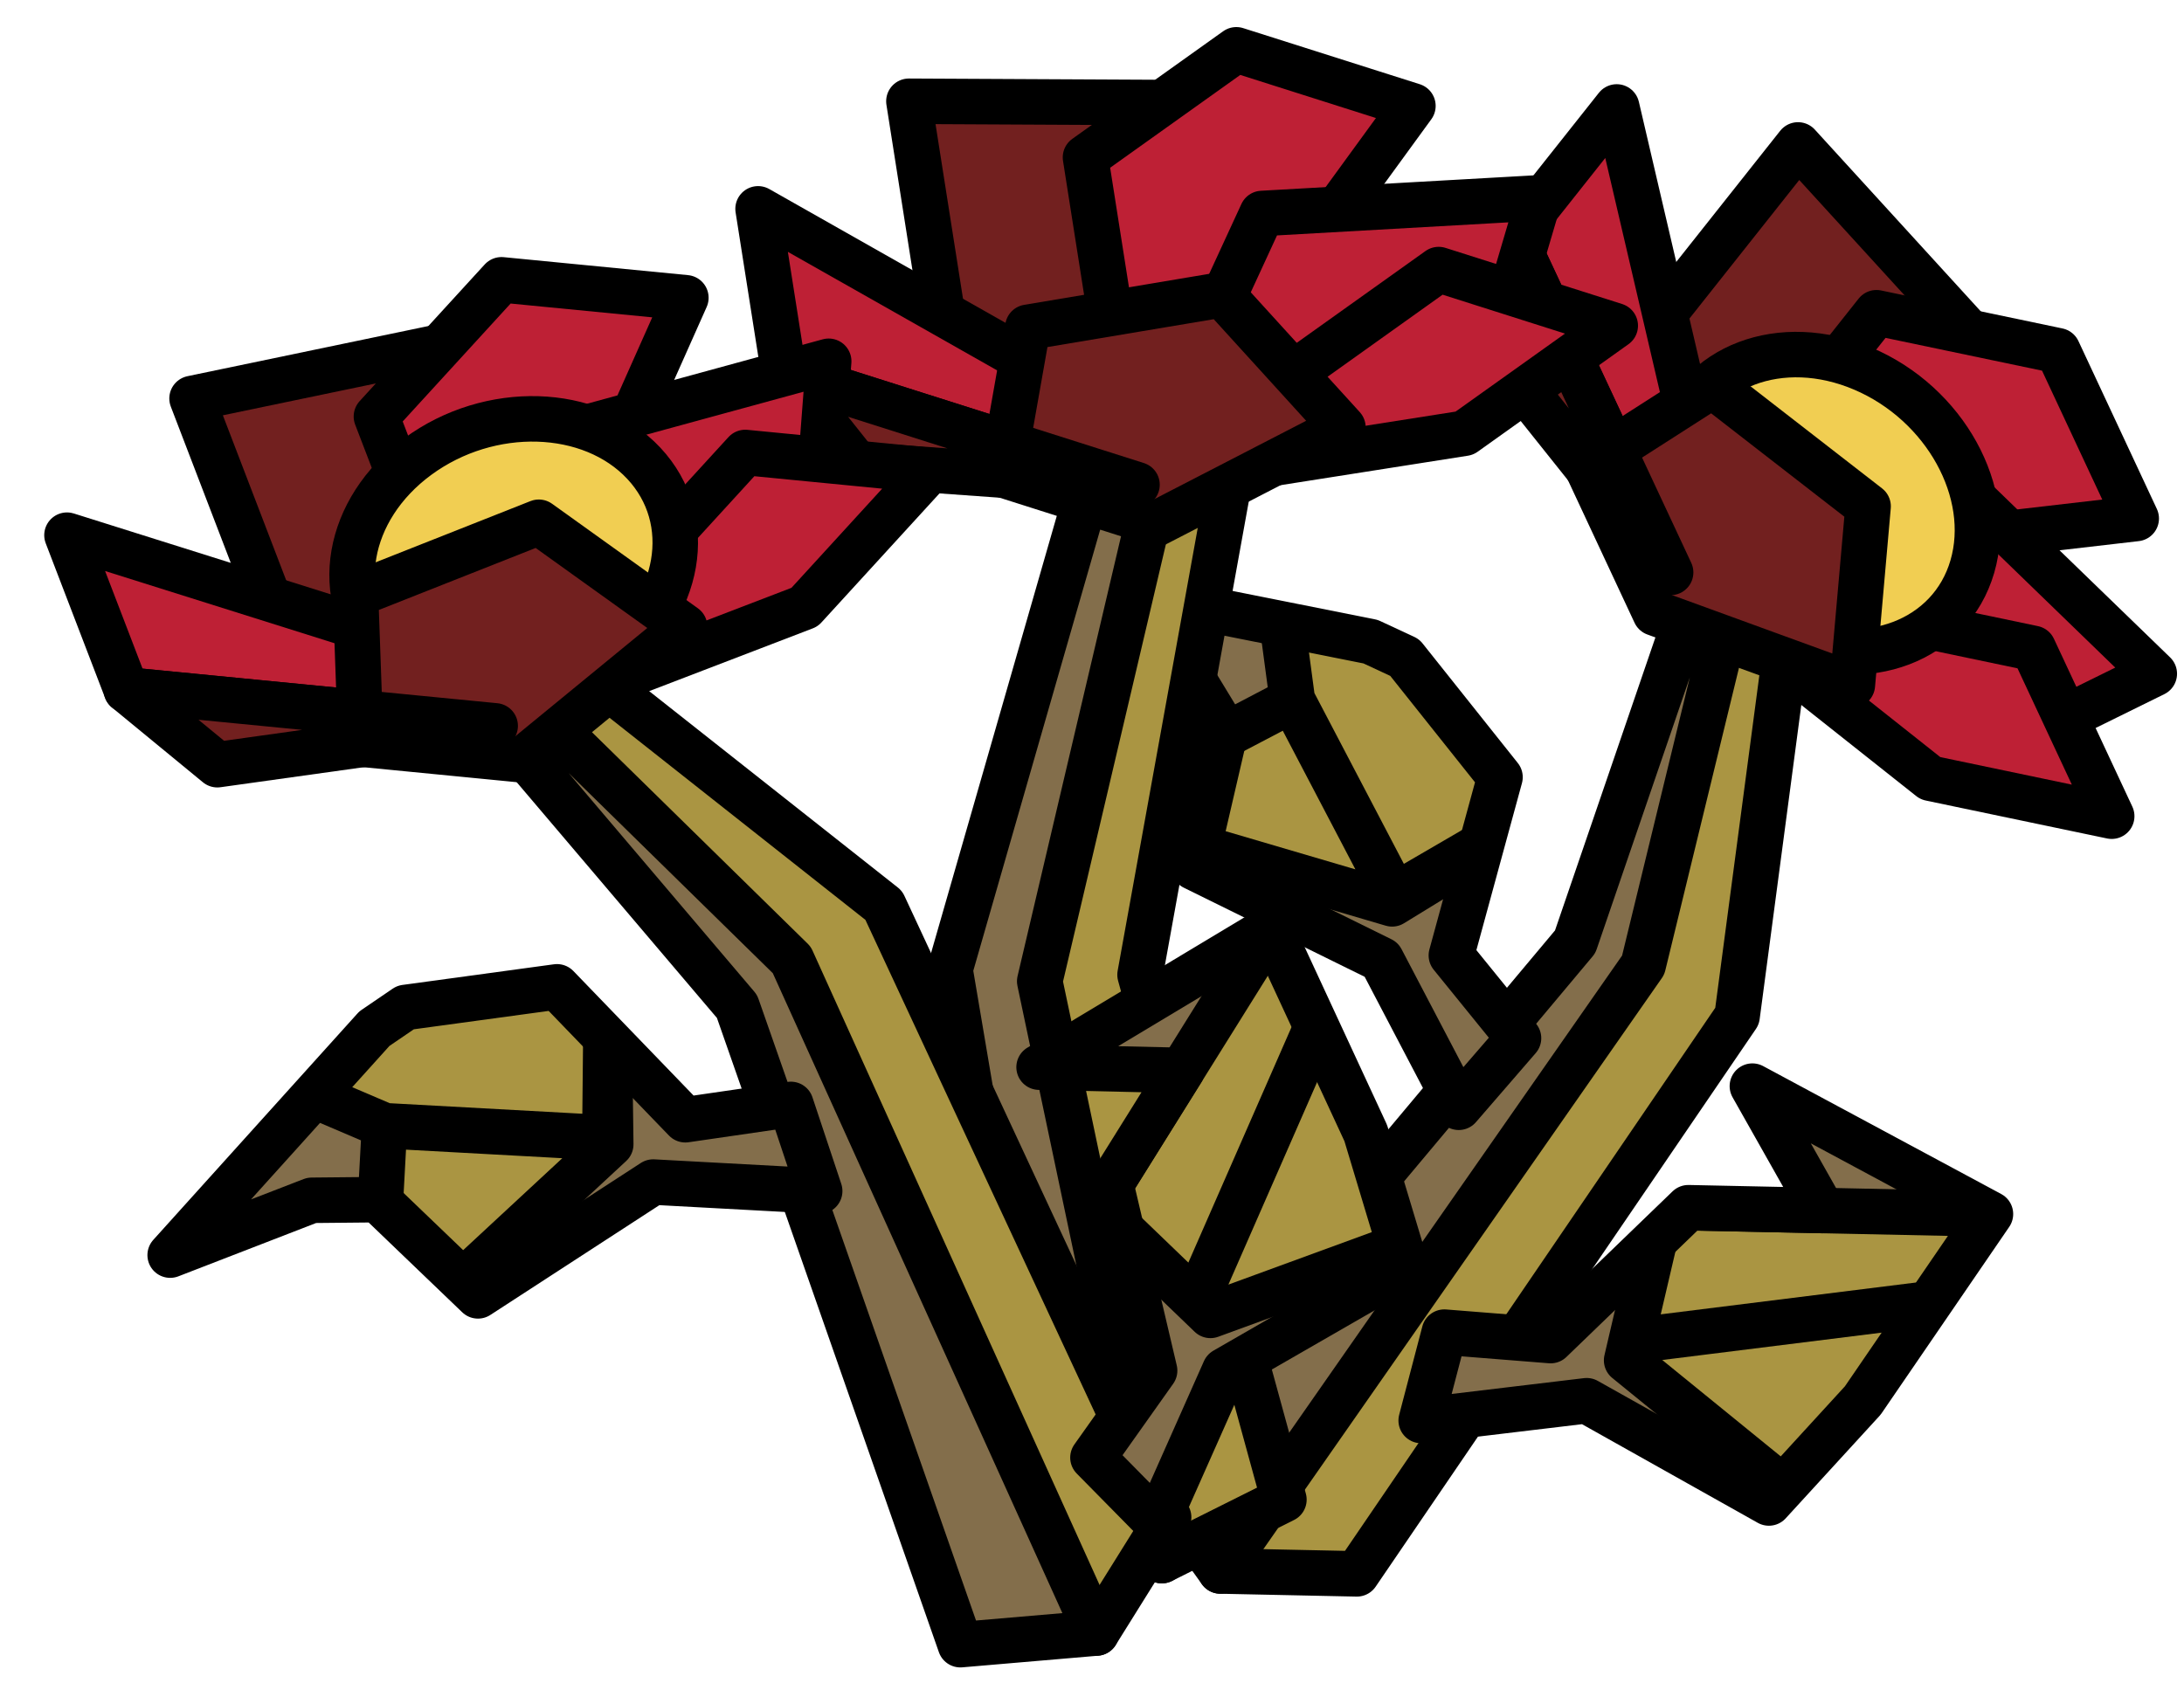 <?xml version="1.0" encoding="UTF-8" standalone="no"?><!DOCTYPE svg PUBLIC "-//W3C//DTD SVG 1.1//EN" "http://www.w3.org/Graphics/SVG/1.1/DTD/svg11.dtd"><svg width="100%" height="100%" viewBox="0 0 48 37" version="1.1" xmlns="http://www.w3.org/2000/svg" xmlns:xlink="http://www.w3.org/1999/xlink" xml:space="preserve" xmlns:serif="http://www.serif.com/" style="fill-rule:evenodd;clip-rule:evenodd;stroke-linecap:round;stroke-linejoin:round;stroke-miterlimit:1.5;"><g id="flower04"><g><g><g><path d="M26.822,34.536l2.999,0.063l8.357,-12.26l1.283,-9.678l-1.388,0.507l-2.631,8.034l-8.62,13.334Z" style="fill:#aa9542;stroke:#000;stroke-width:1px;"/><path d="M37.787,11.456l-3.168,9.248l-9.546,11.395l1.749,2.437l9.292,-13.32l1.959,-8.048l-0.286,-1.712Z" style="fill:#836e4b;stroke:#000;stroke-width:1px;"/></g><path d="M31.744,29.285l2.336,0.186l3.027,-2.921l2.951,0.062l-1.544,-2.735l5.232,2.812l-2.806,4.099l-2.063,2.253l-4.005,-2.248l-3.637,0.435l0.509,-1.943Z" style="fill:#836e4b;"/><clipPath id="_clip1"><path d="M31.744,29.285l2.336,0.186l3.027,-2.921l2.951,0.062l-1.544,-2.735l5.232,2.812l-2.806,4.099l-2.063,2.253l-4.005,-2.248l-3.637,0.435l0.509,-1.943Z"/></clipPath><g clip-path="url(#_clip1)"><path d="M45.562,26.727l-6.137,-0.129l-1.8,-1.033l2.503,1.048l-3.591,-0.075l-0.787,3.367l3.095,2.518l5.966,4.862l-1.155,-8.78l-7.806,0.974l7.806,-0.974l1.906,-1.778" style="fill:#aa9542;stroke:#000;stroke-width:1px;"/></g><path d="M31.744,29.285l2.336,0.186l3.027,-2.921l2.951,0.062l-1.544,-2.735l5.232,2.812l-2.806,4.099l-2.063,2.253l-4.005,-2.248l-3.637,0.435l0.509,-1.943Z" style="fill:none;stroke:#000;stroke-width:1px;"/><path d="M33.374,22.823l-1.476,-1.82l1.069,-3.918l-2.094,-2.63l-0.75,-0.349l-6.573,-1.311l2.627,2.058l0.753,1.239l-0.69,2.975l4.12,2.03l1.7,3.245l1.314,-1.519Z" style="fill:#836e4b;"/><clipPath id="_clip2"><path d="M33.374,22.823l-1.476,-1.82l1.069,-3.918l-2.094,-2.63l-0.75,-0.349l-6.573,-1.311l2.627,2.058l0.753,1.239l-0.69,2.975l4.12,2.03l1.7,3.245l1.314,-1.519Z"/></clipPath><g clip-path="url(#_clip2)"><path d="M27.663,9.983l4.304,3.218l1.145,2.668l-0.82,-2.424l3.098,3.485l-4.794,2.94l-3.828,-1.126l-3.275,-0.781l4.911,-2.574l2.309,4.41l-1.588,-3.033l-0.721,-1.377l-0.254,-1.9l2.758,0.56l3.582,3.433l-3.6,2.066l5.38,-3.13l-8.607,-6.435" style="fill:#aa9542;stroke:#000;stroke-width:1px;"/></g><path d="M33.374,22.823l-1.476,-1.82l1.069,-3.918l-2.094,-2.63l-0.75,-0.349l-6.573,-1.311l2.627,2.058l0.753,1.239l-0.69,2.975l4.12,2.03l1.7,3.245l1.314,-1.519Z" style="fill:none;stroke:#000;stroke-width:1px;"/></g><g><path d="M36.717,12.584l-0.425,-5.328l3.225,-4.07l3.756,4.115l-6.556,5.283" style="fill:#72201f;stroke:#000;stroke-width:1px;"/><path d="M36.717,12.584l-3.447,-7.379l2.262,-2.854l2.114,9.06" style="fill:#be2035;stroke:#000;stroke-width:1px;"/><path d="M36.717,12.584l10.233,-1.185l-1.723,-3.689l-3.986,-0.835l-4.524,5.709Z" style="fill:#be2035;stroke:#000;stroke-width:1px;"/><path d="M36.717,12.584l6.247,-2.019l4.383,4.246l-1.95,0.961l-8.68,-3.188" style="fill:#be2035;stroke:#000;stroke-width:1px;"/><path d="M36.717,12.584l5.709,4.525l3.985,0.834l-1.723,-3.689l-7.971,-1.67" style="fill:#be2035;stroke:#000;stroke-width:1px;"/><g><path d="M40.947,8.106c1.801,0.768 2.877,2.717 2.401,4.35c-0.476,1.633 -2.326,2.335 -4.127,1.567c-1.802,-0.768 -2.878,-2.718 -2.401,-4.35c0.476,-1.633 2.326,-2.335 4.127,-1.567Z" style="fill:#f1ce52;stroke:#000;stroke-width:1px;"/></g><path d="M36.377,13.479l-1.509,-3.231l2.767,-1.773l3.422,2.656l-0.346,3.928l-4.334,-1.58Z" style="fill:#72201f;stroke:#000;stroke-width:1px;"/><path d="M33.27,5.205l-0.398,2.559l3.845,4.82l-3.447,-7.379Z" style="fill:#72201f;stroke:#000;stroke-width:1px;"/></g></g><g><g><g><path d="M25.535,34.308l2.683,-1.341l-3.162,-11.538l2.335,-12.913l-1.856,1.643l-3.531,11.337l3.531,12.812Z" style="fill:#aa9542;stroke:#000;stroke-width:1px;"/><path d="M24.484,8.777l-3.605,12.536l1.972,11.654l2.684,1.341l-2.684,-12.736l2.684,-11.413l-1.051,-1.382Z" style="fill:#836e4b;stroke:#000;stroke-width:1px;"/></g></g><g><path d="M24.989,10.656l-4.206,-3.299l-0.807,-5.131l5.571,0.028l-0.558,8.402" style="fill:#72201f;stroke:#000;stroke-width:1px;"/><path d="M24.989,10.656l-7.762,-2.467l-0.566,-3.598l8.095,4.586" style="fill:#be2035;stroke:#000;stroke-width:1px;"/><path d="M24.989,10.656l6.064,-8.328l-3.881,-1.233l-3.315,2.365l1.132,7.196Z" style="fill:#be2035;stroke:#000;stroke-width:1px;"/><path d="M24.989,10.656l2.749,-5.963l6.093,-0.344l-0.615,2.085l-8.227,4.222" style="fill:#be2035;stroke:#000;stroke-width:1px;"/><path d="M24.989,10.656l7.196,-1.132l3.315,-2.364l-3.881,-1.234l-6.63,4.73" style="fill:#be2035;stroke:#000;stroke-width:1px;"/><path d="M25.416,11.512l-3.398,-1.08l0.572,-3.237l4.272,-0.716l2.653,2.917l-4.099,2.116Z" style="fill:#72201f;stroke:#000;stroke-width:1px;"/><path d="M17.227,8.189l1.612,2.027l6.15,0.44l-7.762,-2.467Z" style="fill:#72201f;stroke:#000;stroke-width:1px;"/></g></g><g><g><g><path d="M24.096,35.9l1.588,-2.545l-6.261,-13.452l-7.661,-6.052l-0.275,1.452l5.559,6.369l7.05,14.228Z" style="fill:#aa9542;stroke:#000;stroke-width:1px;"/><path d="M9.87,14.673l6.328,7.452l4.909,14.031l2.989,-0.256l-6.694,-14.797l-5.915,-5.8l-1.617,-0.63Z" style="fill:#836e4b;stroke:#000;stroke-width:1px;"/></g><path d="M24.021,32.043l1.355,-1.912l-0.962,-4.095l1.563,-2.505l-3.14,-0.071l5.092,-3.058l2.088,4.508l0.88,2.924l-3.98,2.292l-1.487,3.348l-1.409,-1.431Z" style="fill:#836e4b;"/><clipPath id="_clip3"><path d="M24.021,32.043l1.355,-1.912l-0.962,-4.095l1.563,-2.505l-3.14,-0.071l5.092,-3.058l2.088,4.508l0.88,2.924l-3.98,2.292l-1.487,3.348l-1.409,-1.431Z"/></clipPath><g clip-path="url(#_clip3)"><path d="M28.891,18.861l-3.249,5.207l-1.809,1.019l2.181,-1.615l-1.902,3.048l2.491,2.397l3.746,-1.371l7.23,-2.641l-8.135,-3.497l-3.156,7.206l3.156,-7.206l-0.553,-2.547" style="fill:#aa9542;stroke:#000;stroke-width:1px;"/></g><path d="M24.021,32.043l1.355,-1.912l-0.962,-4.095l1.563,-2.505l-3.14,-0.071l5.092,-3.058l2.088,4.508l0.88,2.924l-3.98,2.292l-1.487,3.348l-1.409,-1.431Z" style="fill:none;stroke:#000;stroke-width:1px;"/><path d="M17.381,24.279l-2.319,0.337l-2.82,-2.922l-3.331,0.454l-0.683,0.466l-4.488,4.978l3.112,-1.205l1.449,-0.014l2.204,2.115l3.851,-2.502l3.659,0.198l-0.634,-1.905Z" style="fill:#836e4b;"/><clipPath id="_clip4"><path d="M17.381,24.279l-2.319,0.337l-2.82,-2.922l-3.331,0.454l-0.683,0.466l-4.488,4.978l3.112,-1.205l1.449,-0.014l2.204,2.115l3.851,-2.502l3.659,0.198l-0.634,-1.905Z"/></clipPath><g clip-path="url(#_clip4)"><path d="M3.427,22.619l4.967,-2.052l2.878,0.38l-2.503,-0.536l4.579,-0.878l0.075,5.623l-2.925,2.713l-2.347,2.415l0.3,-5.537l4.97,0.272l-3.418,-0.187l-1.552,-0.085l-1.763,-0.753l1.892,-2.084l4.782,-1.323l-0.066,4.151l0.062,-6.223l-9.931,4.104" style="fill:#aa9542;stroke:#000;stroke-width:1px;"/></g><path d="M17.381,24.279l-2.319,0.337l-2.82,-2.922l-3.331,0.454l-0.683,0.466l-4.488,4.978l3.112,-1.205l1.449,-0.014l2.204,2.115l3.851,-2.502l3.659,0.198l-0.634,-1.905Z" style="fill:none;stroke:#000;stroke-width:1px;"/></g><g><path d="M10.883,15.957l-4.802,-2.348l-1.86,-4.849l5.454,-1.136l1.208,8.333" style="fill:#72201f;stroke:#000;stroke-width:1px;"/><path d="M10.883,15.957l-8.106,-0.791l-1.305,-3.401l8.875,2.794" style="fill:#be2035;stroke:#000;stroke-width:1px;"/><path d="M10.883,15.957l4.191,-9.411l-4.052,-0.395l-2.749,3.005l2.61,6.801Z" style="fill:#be2035;stroke:#000;stroke-width:1px;"/><path d="M10.883,15.957l1.443,-6.406l5.887,-1.609l-0.166,2.168l-7.164,5.847" style="fill:#be2035;stroke:#000;stroke-width:1px;"/><path d="M10.883,15.957l6.801,-2.61l2.748,-3.005l-4.053,-0.395l-5.496,6.01" style="fill:#be2035;stroke:#000;stroke-width:1px;"/><g><path d="M9.183,10.036c1.578,-1.16 3.804,-1.093 4.966,0.148c1.163,1.242 0.826,3.191 -0.753,4.35c-1.578,1.159 -3.804,1.093 -4.966,-0.149c-1.163,-1.241 -0.825,-3.19 0.753,-4.349Z" style="fill:#f1ce52;stroke:#000;stroke-width:1px;"/></g><path d="M11.48,16.705l-3.549,-0.347l-0.117,-3.284l4.028,-1.593l3.205,2.298l-3.567,2.926Z" style="fill:#72201f;stroke:#000;stroke-width:1px;"/><path d="M2.777,15.166l2,1.645l6.106,-0.854l-8.106,-0.791Z" style="fill:#72201f;stroke:#000;stroke-width:1px;"/></g></g></g></svg>
